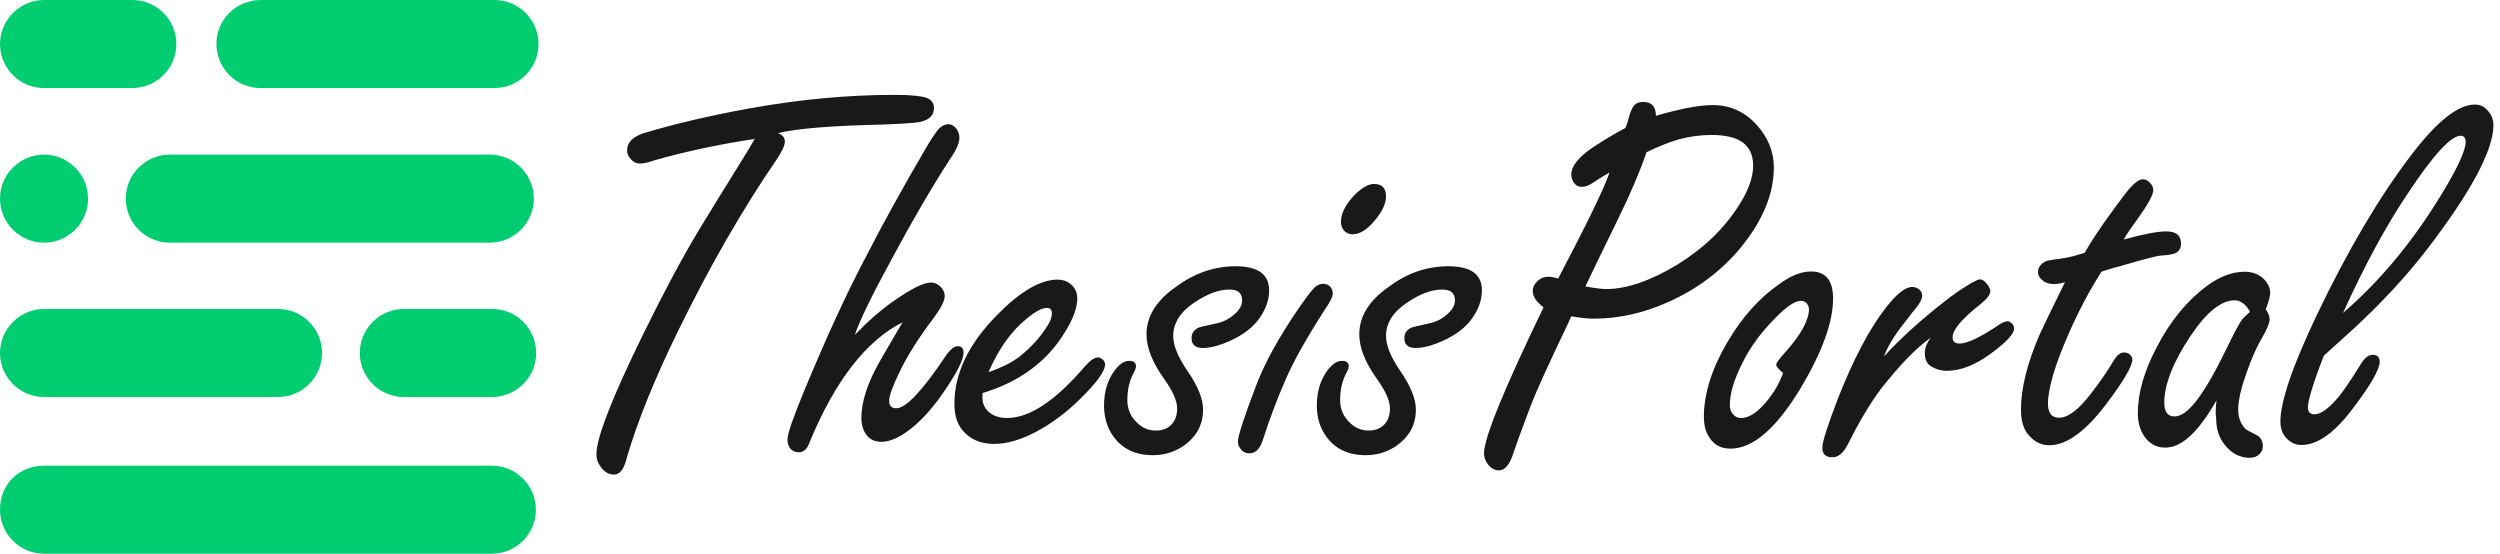 <?xml version="1.0" encoding="utf-8"?>
<!-- Generator: Adobe Illustrator 18.1.0, SVG Export Plug-In . SVG Version: 6.00 Build 0)  -->
<svg version="1.1" id="Layer_1" xmlns="http://www.w3.org/2000/svg" xmlns:xlink="http://www.w3.org/1999/xlink" x="0px" y="0px"
	 viewBox="20 184.3 954 211.4" enable-background="new 20 184.3 954 211.4" xml:space="preserve">
<title>Group</title>
<g>
	<path fill="#00CD6F" d="M36.8,184.3h33.7c9.3,0,16.8,7.6,16.8,16.8l0,0c0,9.3-7.6,16.8-16.8,16.8H36.8c-9.3,0-16.8-7.6-16.8-16.8
		l0,0C20,191.9,27.6,184.3,36.8,184.3z"/>
	<path fill="#00CD6F" d="M84.8,243.3h122.1c9.3,0,16.8,7.6,16.8,16.8l0,0c0,9.3-7.6,16.8-16.8,16.8H84.8c-9.3,0-16.8-7.6-16.8-16.8
		l0,0C68,250.8,75.6,243.3,84.8,243.3z"/>
	<path fill="#00CD6F" d="M36.8,302.2h89.3c9.3,0,16.8,7.6,16.8,16.8l0,0c0,9.3-7.6,16.8-16.8,16.8H36.8c-9.3,0-16.8-7.6-16.8-16.8
		l0,0C20,309.8,27.6,302.2,36.8,302.2z"/>
	<path fill="#00CD6F" d="M174.1,302.2h33.7c9.3,0,16.8,7.6,16.8,16.8l0,0c0,9.3-7.6,16.8-16.8,16.8h-33.7c-9.3,0-16.8-7.6-16.8-16.8
		l0,0C157.3,309.8,164.8,302.2,174.1,302.2z"/>
	<path fill="#00CD6F" d="M119.4,184.3h89.3c9.3,0,16.8,7.6,16.8,16.8l0,0c0,9.3-7.6,16.8-16.8,16.8h-89.3c-9.3,0-16.8-7.6-16.8-16.8
		l0,0C102.5,191.9,110.1,184.3,119.4,184.3z"/>
	<path fill="#00CD6F" d="M36.8,362h170.9c9.3,0,16.8,7.6,16.8,16.8l0,0c0,9.3-7.6,16.8-16.8,16.8H36.8c-9.3,0-16.8-7.6-16.8-16.8
		l0,0C20,368.7,27.6,362,36.8,362z"/>
	<path fill="#00CD6F" d="M36.8,243.3L36.8,243.3c9.3,0,16.8,7.6,16.8,16.8l0,0c0,9.3-7.6,16.8-16.8,16.8l0,0
		c-9.3,0-16.8-7.6-16.8-16.8l0,0C20,250.8,27.6,243.3,36.8,243.3z"/>
</g>
<g>
	<path fill="#191919" d="M308,237.3c-13.7,2.1-26.4,4.8-38,8.1c-2.5,0.9-4.4,1.3-5.7,1.3c-1.6,0-2.9-0.7-4-2.2c-0.7-0.8-1-1.8-1-2.9
		c0-2.9,2.1-5.1,6.4-6.5c11.3-3.4,24.7-6.6,40.1-9.4c19.3-3.5,37.8-5.2,55.6-5.2c6,0,10,0.4,12.1,1.1c1.9,0.7,2.9,2,2.9,3.9
		c0,3.2-2.4,5.1-7.1,5.6c-4.1,0.4-10.3,0.7-18.6,0.9c-16.5,0.5-27.8,1.6-33.8,3.1c1.7,0.7,2.6,1.7,2.6,3.2c0,1.5-1.1,3.9-3.3,7.1
		c-13,19-25.4,40.6-37.2,64.7c-9,18.3-15.6,34.6-19.8,48.8c-1,4.3-2.6,6.5-4.9,6.5c-2.1,0-3.9-1.1-5.3-3.3c-1-1.4-1.4-2.9-1.4-4.5
		c0-6.3,6-21.6,17.9-45.9c7.7-15.7,14.7-28.8,21.2-39.6c2.6-4.4,8.9-14.5,18.8-30.5L308,237.3z"/>
	<path fill="#191919" d="M346.2,312.1c5.1-5.3,10.1-9.7,15.2-13.2c6.5-4.5,11.1-6.8,13.9-6.8c1.2,0,2.3,0.5,3.4,1.4
		c1.2,1.1,1.8,2.4,1.8,3.8c0,1.8-1.5,4.7-4.4,8.6c-5.7,7.5-10,14.4-12.9,20.5c-2.6,5.3-3.9,9-3.9,10.9c0,1.8,0.9,2.8,2.7,2.8
		c3.7,0,9.9-6.6,18.7-19.7c1.8-2.7,3.4-4,4.8-4s2.2,0.8,2.2,2.5c0,2.7-2.6,7.8-7.8,15.3c-4.5,6.6-9.2,11.6-14.2,15.1
		c-3.5,2.4-6.6,3.6-9.4,3.6c-2.9,0-5.1-1.3-6.4-3.8c-0.8-1.6-1.2-3.3-1.2-5.2c0-6.1,2.2-13,6.5-20.8c1-1.8,4.1-7.1,9.2-15.8
		c-13.9,7-25.7,22.3-35.4,45.6c-0.9,2.7-2.3,4-4.1,4c-1.3,0-2.4-0.4-3.2-1.3c-0.8-1-1.2-2.1-1.2-3.5c0-2.3,2.2-8.6,6.6-19.2
		c8.1-19.5,15.7-36.1,22.8-49.6c7-13.7,14.9-27.9,23.5-42.6c2.1-3.6,3.7-5.9,4.8-7.2c1.2-1.2,2.4-1.8,3.7-1.8c1.2,0,2.3,0.7,3.2,1.9
		c0.7,1,1,2.1,1,3.3c0,1.9-1.1,4.5-3.3,7.7c-7.4,11.4-14.7,24-22,37.6C352.8,296.8,348,306.7,346.2,312.1z"/>
	<path fill="#191919" d="M394.9,334.3v1.8c0,1.5,0.4,2.8,1.1,3.9c1.7,2.5,4.5,3.8,8.4,3.8c8.5,0,18.4-6.6,29.6-19.7
		c2-2.3,3.7-3.4,5-3.4c0.8,0,1.4,0.4,2.1,1.1c0.4,0.5,0.6,1.1,0.6,1.5c0,2.7-3.3,7.2-9.8,13.5c-5.1,5-10.6,9.1-16.4,12.2
		c-5.8,3.1-11.2,4.7-16.2,4.7c-5.1,0-9.2-1.8-12.1-5.3c-2-2.5-3-5.8-3-10c0-11.6,5.4-22.9,16.3-33.9c8.8-9,16.5-13.5,23.1-13.5
		c1.8,0,3.4,0.5,4.8,1.6c1.8,1.4,2.7,3.3,2.7,5.6c0,3.6-1.7,8.1-5,13.3C419.2,322.6,408.8,330.1,394.9,334.3z M397.2,326.3
		c4.8-1.6,8.5-3.5,11.3-5.5c4.8-3.7,8.6-7.9,11.4-12.5c1-1.6,1.5-3.1,1.5-4.4c0-1.4-0.7-2.1-1.9-2.1c-1.8,0-4.3,1.3-7.6,4
		C406,310.5,401.1,317.4,397.2,326.3z"/>
	<path fill="#191919" d="M491.6,285.9c4.2,0,7.4,0.8,9.5,2.3c2.1,1.5,3.2,3.8,3.2,6.9c0,4-1.5,7.9-4.5,11.7
		c-2.9,3.6-7.2,6.4-12.9,8.6c-3.1,1.2-5.8,1.7-7.9,1.7c-2.9,0-4.3-1.3-4.3-3.8c0-1.7,0.8-3,2.5-3.9c0.4-0.2,2.7-0.8,7-1.7
		c2.5-0.5,4.9-1.7,7-3.6c1.8-1.6,2.8-3.3,2.8-5.1c0-1.4-0.4-2.5-1.2-3.2c-0.8-0.7-2.1-1-3.7-1c-4,0-8.3,1.6-13.1,4.8
		c-5.5,3.6-8.3,7.9-8.3,12.9c0,3.6,1.8,8,5.4,13.3c4,5.8,6,10.7,6,14.8c0,6-2.7,10.7-8,14.2c-3.3,2.1-7,3.2-11.2,3.2
		c-6.6,0-11.6-2.4-15-7.1c-2.4-3.3-3.6-7.3-3.6-11.9c0-5.3,1.4-9.8,4.1-13.4c1.8-2.4,3.6-3.6,5.5-3.6c1.7,0,2.6,0.7,2.6,2.1
		c0,0.5-0.3,1.4-0.9,2.5c-1.6,2.9-2.4,6.4-2.4,10.4c0,3.4,1.2,6.2,3.6,8.5c2.1,2.1,4.5,3.1,7.3,3.1c2.7,0,4.8-0.9,6.3-2.7
		c1.2-1.5,1.8-3.4,1.8-5.7c0-2.9-1.6-6.6-4.9-11.2c-4.5-6.3-6.8-12-6.8-17.1c0-6.8,3.7-12.9,11.2-18.1
		C475.9,288.4,483.6,285.9,491.6,285.9z"/>
	<path fill="#191919" d="M524.9,292.6c1.2,0,2.1,0.4,2.9,1.3c0.5,0.8,0.8,1.5,0.8,2.3c0,1.2-1,3.3-3,6.2
		c-7.1,11-12.2,20.1-15.2,27.2c-3.2,7.3-6,14.8-8.5,22.6c-1.1,3.4-2.8,5.1-5.1,5.1c-1.4,0-2.5-0.5-3.3-1.6c-0.8-0.9-1.1-1.8-1.1-2.9
		c0-2.1,2.2-8.9,6.6-20.5c3.4-9.2,9-19.3,16.6-30.4c2.5-3.6,4.3-6,5.5-7.3C522.3,293.2,523.6,292.6,524.9,292.6z M544.3,254.5
		c3.1,0,4.6,1.6,4.6,4.7c0,2.9-1.5,6-4.5,9.5c-2.9,3.4-5.6,5-8.3,5c-1.3,0-2.4-0.5-3.2-1.4c-0.8-0.9-1.2-2-1.2-3.3
		c0-3.3,1.8-6.8,5.4-10.5C539.8,255.9,542.2,254.5,544.3,254.5z"/>
	<path fill="#191919" d="M572.8,285.9c4.2,0,7.4,0.8,9.5,2.3c2.1,1.5,3.2,3.8,3.2,6.9c0,4-1.5,7.9-4.5,11.7
		c-2.9,3.6-7.2,6.4-12.9,8.6c-3.1,1.2-5.8,1.7-7.9,1.7c-2.9,0-4.3-1.3-4.3-3.8c0-1.7,0.8-3,2.5-3.9c0.4-0.2,2.7-0.8,7-1.7
		c2.5-0.5,4.9-1.7,7-3.6c1.8-1.6,2.8-3.3,2.8-5.1c0-1.4-0.4-2.5-1.2-3.2c-0.8-0.7-2.1-1-3.7-1c-4,0-8.3,1.6-13.1,4.8
		c-5.5,3.6-8.3,7.9-8.3,12.9c0,3.6,1.8,8,5.4,13.3c4,5.8,6,10.7,6,14.8c0,6-2.7,10.7-8,14.2c-3.3,2.1-7,3.2-11.2,3.2
		c-6.6,0-11.6-2.4-15-7.1c-2.4-3.3-3.6-7.3-3.6-11.9c0-5.3,1.4-9.8,4.1-13.4c1.8-2.4,3.6-3.6,5.5-3.6c1.7,0,2.6,0.7,2.6,2.1
		c0,0.5-0.3,1.4-0.9,2.5c-1.6,2.9-2.4,6.4-2.4,10.4c0,3.4,1.2,6.2,3.6,8.5c2.1,2.1,4.5,3.1,7.3,3.1c2.7,0,4.8-0.9,6.3-2.7
		c1.2-1.5,1.8-3.4,1.8-5.7c0-2.9-1.6-6.6-4.9-11.2c-4.5-6.3-6.8-12-6.8-17.1c0-6.8,3.7-12.9,11.2-18.1
		C557,288.4,564.7,285.9,572.8,285.9z"/>
	<path fill="#191919" d="M619.6,305l-1.4,3.1c-7.1,14.8-11.9,25.3-14.3,31.6c-3.7,9.8-5.8,15.6-6.3,17.2c-1.4,4.6-3.3,6.9-5.6,6.9
		c-1.6,0-3-0.8-4.2-2.3c-1-1.3-1.5-2.7-1.5-4.2c0-5.9,7.6-24.4,22.7-55.7c-2.7-2.1-4.1-4.1-4.1-6.2c0-1.6,0.7-2.9,2.1-4.1
		c1.2-1,2.4-1.4,3.8-1.4c1,0,2.2,0.2,3.8,0.7c11.1-21.2,17.7-34.7,19.6-40.5c-1.7,1-3.9,2.3-6.6,4.1c-1.5,1-2.8,1.4-4,1.4
		c-1.3,0-2.4-0.6-3.2-1.9c-0.5-0.9-0.8-1.8-0.8-2.8c0-3.2,2.8-6.7,8.3-10.4c4.4-2.9,8.6-5.4,12.4-7.4c0.6-1.6,1-2.8,1.1-3.4
		c0.7-2.6,1.4-4.3,2.2-5.2c0.8-0.9,1.9-1.3,3.5-1.3c3.2,0,4.8,1.8,4.8,5.3c4.7-1.4,8.9-2.4,12.5-3.1c3.6-0.7,6.7-1,9.2-1
		c6.6,0,12.2,2.5,16.8,7.6c4.3,4.8,6.5,10.2,6.5,16.1c0,10.3-4.3,20.6-12.9,31c-7.4,8.8-16.5,15.6-27.5,20.5
		c-9.4,4.2-18.9,6.3-28.3,6.3C625.9,305.9,623,305.6,619.6,305z M648.3,242.4c-2.3,6.8-5.9,15.4-11.1,26
		c-6.3,12.9-10.4,21.3-12.2,25.2c3.8,0.7,6.4,1,7.9,1c7.8,0,16.9-3.1,27.3-9.4c10-6.2,17.9-13.8,23.6-22.9
		c3.5-5.5,5.2-10.5,5.2-14.8c0-3.9-1.3-6.8-3.9-8.8c-2.6-1.9-6.6-2.9-11.9-2.9c-4,0-8.1,0.5-12.3,1.6
		C656.7,238.6,652.6,240.3,648.3,242.4z"/>
	<path fill="#191919" d="M711.1,287.9c5.6,0,8.4,3.4,8.4,10.3c0,9.1-4.2,20.6-12.6,34.6c-9.2,15.1-18,22.7-26.6,22.7
		c-4,0-6.9-1.8-8.7-5.5c-1-1.8-1.4-4.1-1.4-6.7c0-8.7,3-18.3,9-28.5c5.6-9.5,12.2-16.9,19.8-22.1
		C703.4,289.4,707.5,287.9,711.1,287.9z M700.4,326.6c-1.7-1.4-2.6-2.4-2.6-3.2c0-0.5,1.1-2.1,3.3-4.5c6.2-6.9,9.2-12.5,9.2-16.7
		c0-0.5-0.2-1.1-0.5-1.6c-0.5-1-1.4-1.5-2.6-1.5c-2.2,0-5.4,2.1-9.6,6.4c-5.5,5.5-9.6,11.1-12.5,16.9c-3.4,6.6-5,12.1-5,16.5
		c0,1.2,0.3,2.2,0.9,3.1c0.9,1.2,2,1.8,3.4,1.8c3.3,0,6.8-2.5,10.6-7.4c1.6-2.1,3-4.2,4-6.4C700,327.8,700.5,326.7,700.4,326.6z"/>
	<path fill="#191919" d="M738.9,320.3c6.7-7.2,14.4-14.2,23.2-21c3.1-2.5,6.5-4.8,10-6.9c1.8-1,2.9-1.5,3.4-1.5c1,0,2.1,0.8,3.1,2.3
		c0.6,0.8,0.9,1.6,0.9,2.3c0,1.2-1.3,2.9-3.9,5c-7,5.5-10.5,9.7-10.5,12.5c0,1.6,0.9,2.4,2.7,2.4c2.9,0,8-2.4,15.2-7.3
		c1.2-0.8,2.3-1.2,3.1-1.2c0.5,0,1.1,0.3,1.6,0.8c0.6,0.6,0.9,1.3,0.9,1.9c0,2.1-2.9,5.2-8.6,9.4c-6,4.5-11.7,6.8-17.1,6.8
		c-2.2,0-4.2-0.6-6-1.7c-1.6-1-2.4-2.7-2.4-5.1c0-1.7,0.7-3.7,2.2-5.8c-5.4,3.8-11.8,10.4-19.1,19.7c-4.2,5.7-8.4,12.8-12.6,21.2
		c-1.6,3.1-3.5,4.7-5.8,4.7c-2.5,0-3.8-1.2-3.8-3.6c0-2.3,2-8.5,5.9-18.7c5.9-15,12-26.7,18.5-35c4-5.1,7.3-7.7,9.9-7.7
		c0.9,0,1.7,0.3,2.5,0.8c0.9,0.7,1.3,1.5,1.3,2.6s-0.7,2.5-2.1,4.3c-0.3,0.3-2.1,2.6-5.4,6.9C742.9,312.3,740.5,316.3,738.9,320.3z"
		/>
	<path fill="#191919" d="M821.9,288c-4.4,6.9-8.5,14.6-12.3,23.2c-5.4,12.2-8.1,21.3-8.1,27.3c0,1.7,0.4,3,1.1,3.9
		c0.7,0.9,1.8,1.3,3.2,1.3c3.4,0,7.6-3.2,12.4-9.6c3.1-4,5.8-7.9,8.2-11.9c1.3-2.3,2.7-3.4,4.2-3.4c0.9,0,1.6,0.3,2.3,0.9
		c0.5,0.6,0.8,1.2,0.8,1.8c0,2.5-3.3,8.2-9.9,16.9c-7.9,10.5-15.2,15.8-21.7,15.8c-3.5,0-6.4-1.6-8.7-4.8c-1.4-2.1-2.2-5-2.2-8.7
		c0-8.3,2.4-17.9,7.2-28.9c1.2-2.7,4.4-9.3,9.6-19.8c-1.8,0.5-3.2,0.7-4.2,0.7c-1.4,0-2.7-0.3-3.8-1c-1.5-1-2.3-2.2-2.3-3.6
		c0-1.7,1-3.1,3-4.1c0.5-0.3,3.1-0.7,7.6-1.3c1.6-0.3,4-0.9,7.2-1.9c2.4-4.3,6.3-10.2,11.7-17.5c3-4.1,5.1-6.8,6.3-8
		c1.6-1.7,3.1-2.6,4.3-2.6c0.9,0,1.8,0.5,2.7,1.4c0.8,0.9,1.2,1.8,1.2,2.7c0,1.8-1.9,5.3-5.7,10.6c-2.5,3.4-4.4,6.2-5.6,8.3
		c7.6-2.1,13-3.1,16.3-3.1c3.8,0,5.6,1.6,5.6,4.7c0,1.6-0.7,2.7-1.9,3.5c-0.7,0.4-2.5,0.8-5.3,1c-1.2-0.1-6.3,1.2-15.5,3.9
		C826.9,286.4,824.4,287.1,821.9,288z"/>
	<path fill="#191919" d="M865.8,337.1c-2.3,4-4.5,7.3-6.7,10c-4.3,5.3-8.6,8-12.8,8c-3.7,0-6.6-1.7-8.6-5.2c-1.3-2.3-1.9-4.9-1.9-8
		c0-7.6,2.4-16,7.2-25.1c5.3-10.2,11.8-18,19.3-23.5c4.9-3.6,9.7-5.3,14.3-5.3c2.9,0,5.3,0.9,7.2,2.7c1.6,1.6,2.5,3.4,2.5,5.3
		c0,1.5-0.6,3.6-1.7,6.3c1,1.4,1.5,2.7,1.5,3.8c0,1.4-1,3.8-2.9,7.1c-2,3.4-4,7.8-5.9,13.3c-2.1,5.9-3.2,10.6-3.2,14.2
		c0,2.9,0.9,5.2,2.6,7.1c0.5,0.5,1.9,1.3,4.2,2.4c1.7,0.8,2.6,2.3,2.6,4.3c0,1.3-0.5,2.4-1.4,3.2c-1,0.9-2.2,1.3-3.6,1.3
		c-3.7,0-6.9-1.6-9.5-4.9c-2.2-2.7-3.3-6-3.3-10C865.4,342.5,865.5,340.2,865.8,337.1z M878.6,303.3c-0.8-1.5-1.7-2.6-2.7-3.3
		c-1-0.7-2-1.1-3.1-1.1c-5.2,0-10.8,4.5-16.9,13.6c-6.7,10-10,18.6-10,25.5c0,1.7,0.3,3,1,3.9c0.6,0.9,1.6,1.3,2.9,1.3
		c3.3,0,7.1-3.5,11.5-10.5c2.5-3.8,5.5-9.5,9.1-16.9c2.4-4.9,4.1-8.1,5.2-9.6C876.2,305.5,877.2,304.5,878.6,303.3z"/>
	<path fill="#191919" d="M906.8,320c-2.1,5.3-3.6,9.6-4.6,12.9s-1.5,5.6-1.5,6.9c0,1.7,0.8,2.6,2.5,2.6c2.5,0,5.6-2.3,9.5-7
		c1.8-2.3,4.6-6.3,8.2-12.2c1.4-2.3,2.9-3.5,4.5-3.5c1.8,0,2.7,0.9,2.7,2.6c0,2.9-3.4,8.9-10.2,17.8c-7,9.4-13.6,14-19.6,14
		c-2.6,0-4.7-1.1-6.4-3.3c-1.2-1.6-1.7-3.5-1.7-5.7c0-3.8,1.2-9.1,3.5-15.9s5.8-15,10.4-24.7c11.8-24.7,23.8-45,36-61
		c9.8-12.9,17.9-19.3,24.3-19.3c2.1,0,3.7,0.8,5,2.4c1.4,1.6,2.1,3.4,2.1,5.4c0,9.6-8.5,25.5-25.6,47.8
		c-7.7,9.9-16.8,19.8-27.5,29.7C915.5,312.1,911.7,315.6,906.8,320z M914.1,303.7c14.2-12.2,26.9-27.5,38.1-46.1
		c5.8-9.6,8.7-16,8.7-19.2c0-1.5-0.7-2.3-1.9-2.3c-3.8,0-10.6,7.5-20.5,22.5C930.3,270.8,922.2,285.9,914.1,303.7z"/>
</g>
</svg>
